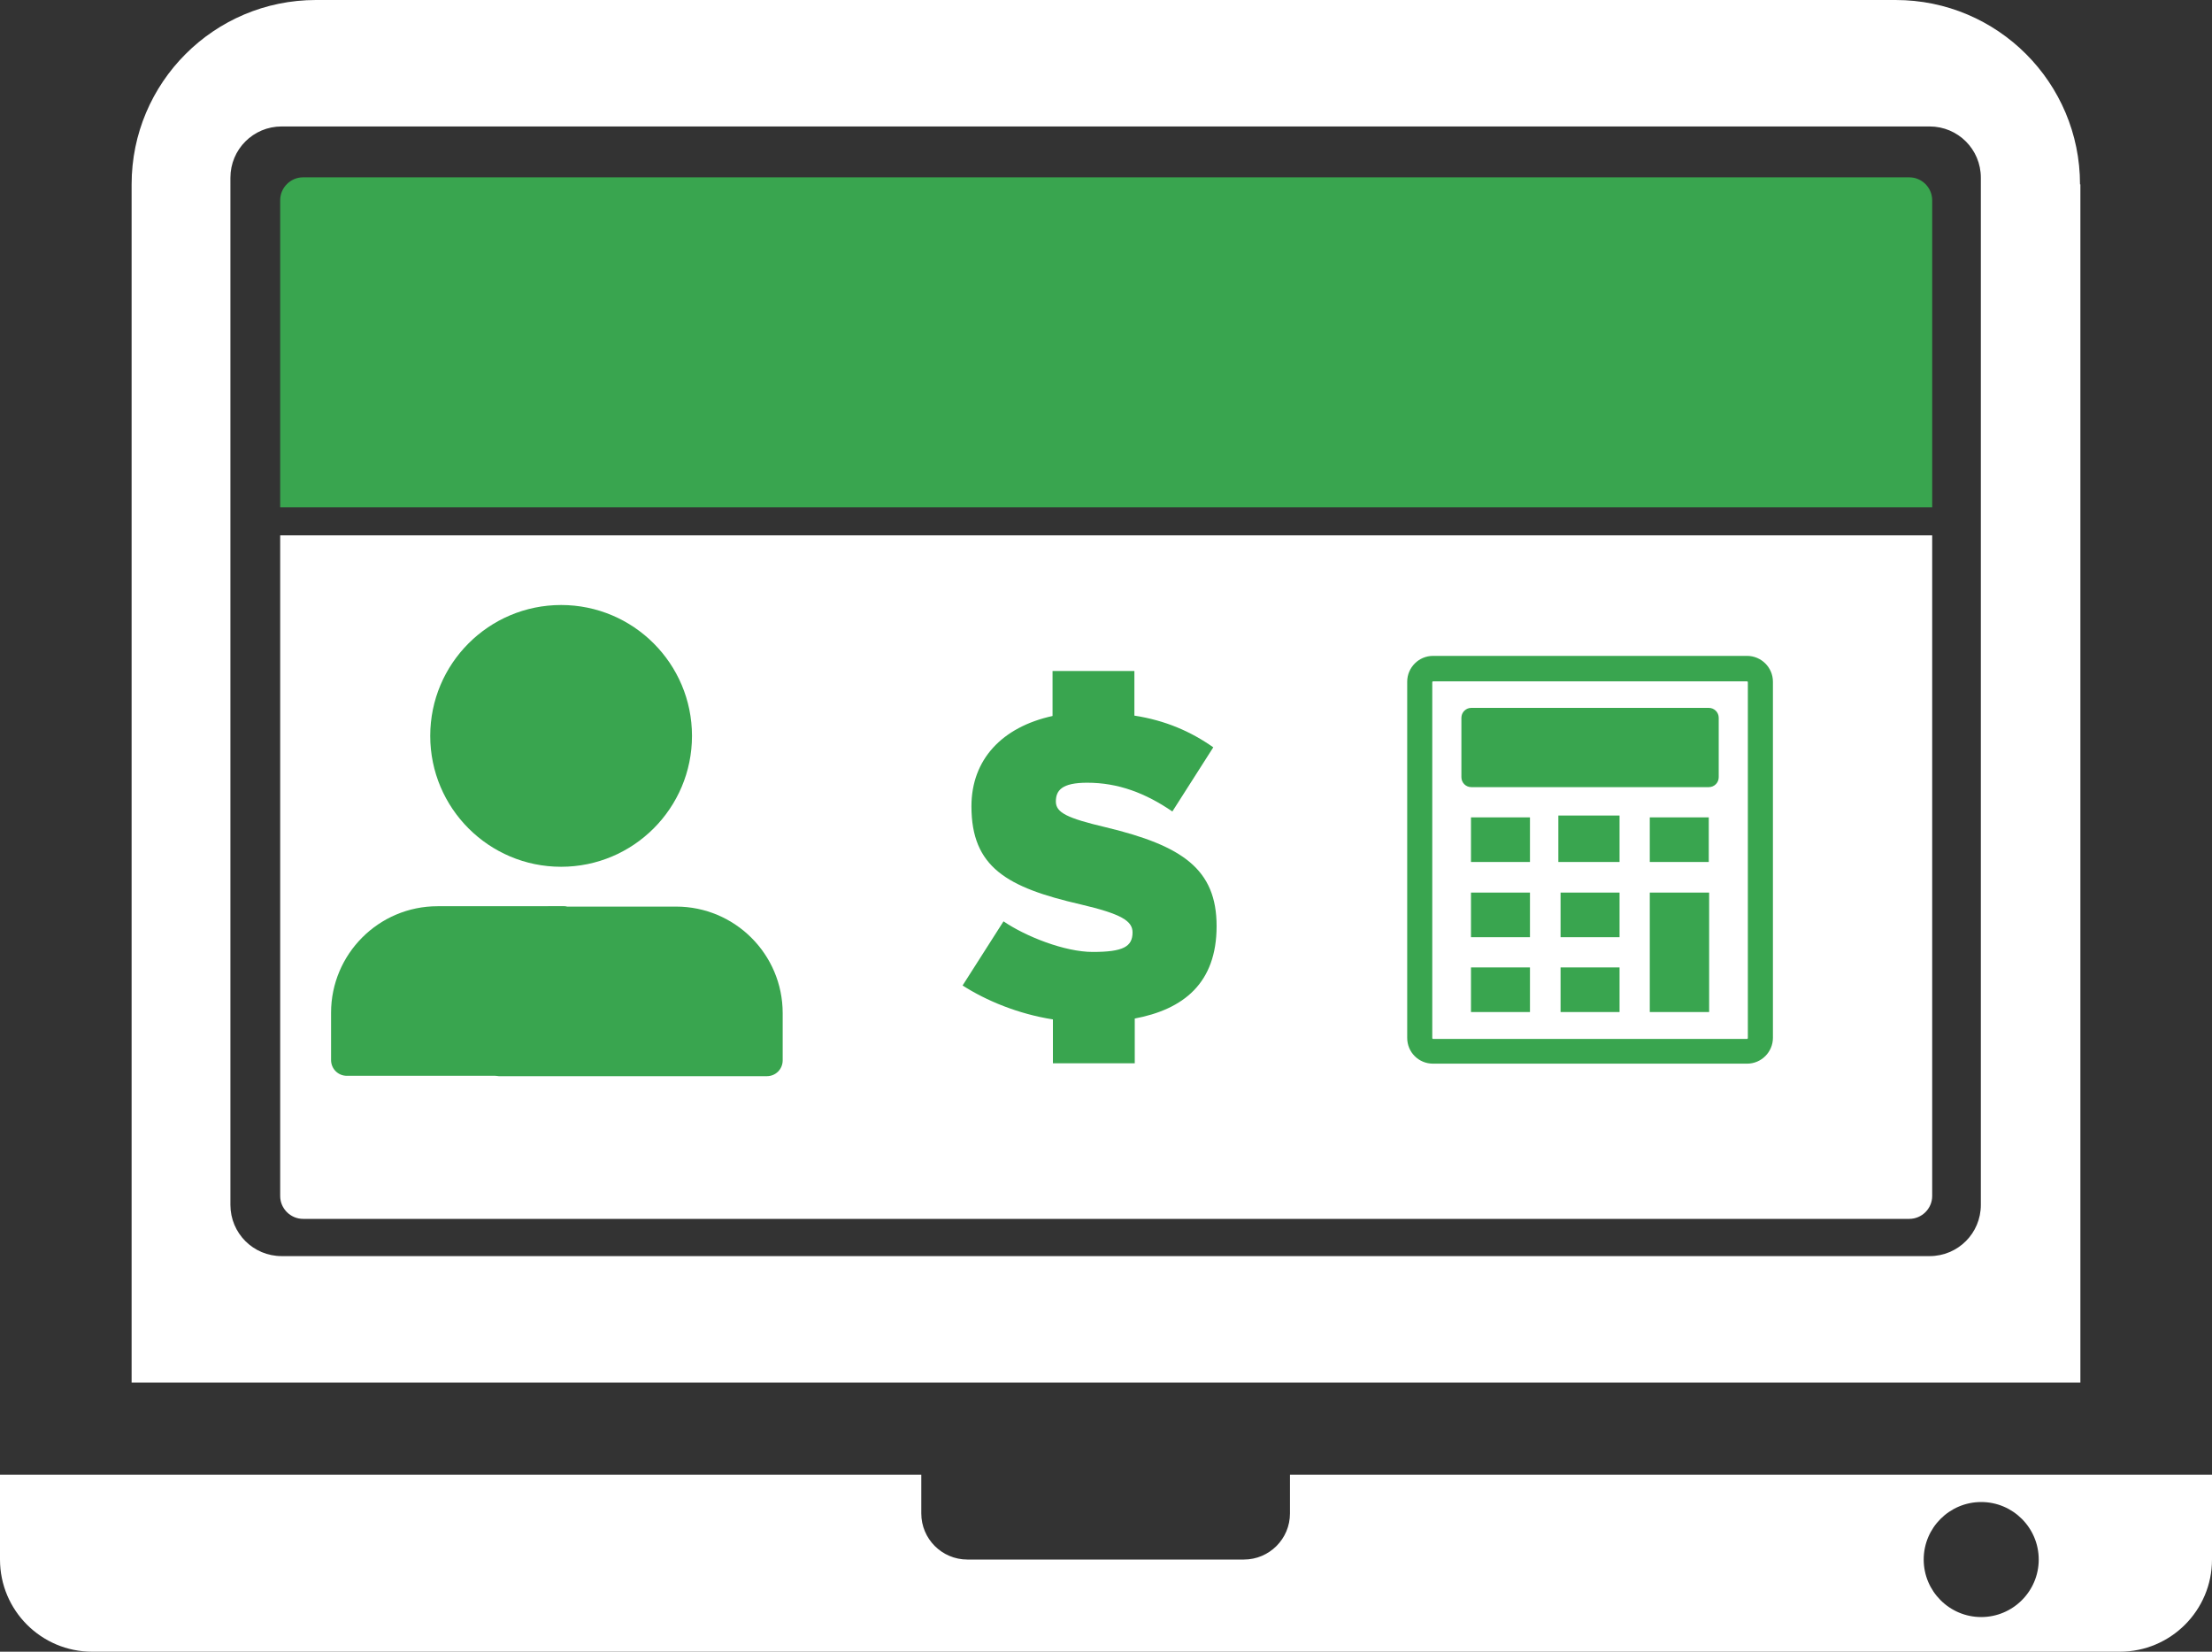 <?xml version="1.0" encoding="UTF-8"?><svg xmlns="http://www.w3.org/2000/svg" viewBox="0 0 60 44.8"><rect x="0" y="0" width="60" height="44.8" fill="#333333" stroke="none"/><defs><style>.e{fill:#fff;}.f{fill:#39a54f;}</style></defs><g id="a"/><g id="b"><g id="c"><g id="d"><path class="e" d="M53.73,32.68c0,.77-.62,1.39-1.39,1.39H7.64c-.77,0-1.39-.62-1.39-1.39V4.82c0-.77,.62-1.39,1.39-1.39H52.34c.77,0,1.39,.62,1.39,1.39v27.86Zm2.69-27.68c0-2.76-2.24-5-5-5H8.57C5.81,0,3.57,2.24,3.57,5V37.5H56.43V5Zm-2.68,38.86c-.86,0-1.56-.7-1.56-1.56s.7-1.56,1.56-1.56,1.56,.7,1.56,1.56-.7,1.56-1.56,1.56m-18.75-3.86v1.05c0,.69-.56,1.25-1.25,1.25h-7.5c-.69,0-1.25-.56-1.25-1.25v-1.05H0v2.3c0,1.38,1.12,2.5,2.5,2.5H57.5c1.38,0,2.5-1.12,2.5-2.5v-2.3h-25Z"/><g><path class="f" d="M52.41,13.76H7.6V5.43c0-.34,.28-.62,.62-.62H51.79c.34,0,.62,.28,.62,.62V13.76Z"/><path class="e" d="M52.41,14.52H7.6v17.92c0,.34,.28,.62,.62,.62H51.79c.34,0,.62-.28,.62-.62V14.52Z"/></g><path class="f" d="M30.78,27.62v1.22h-2.22v-1.19c-.95-.15-1.81-.51-2.45-.92l1.11-1.74c.6,.41,1.66,.83,2.42,.83,.82,0,1.08-.14,1.08-.53,0-.31-.3-.5-1.41-.76-2-.46-2.96-1.01-2.96-2.66,0-1.27,.83-2.15,2.2-2.45v-1.22h2.22v1.21c.84,.13,1.53,.43,2.14,.86l-1.11,1.74c-.73-.5-1.47-.78-2.31-.78-.69,0-.85,.21-.85,.51s.3,.45,1.36,.7c2.08,.5,3,1.14,3,2.68s-.89,2.26-2.24,2.51Z"/><g><path class="f" d="M47.41,28.16s-.01,.02-.02,.02h-8.52s-.02-.01-.02-.02v-9.66s.01-.02,.02-.02h8.52s.02,.01,.02,.02v9.66Zm-.02-10.37h-8.52c-.39,0-.7,.32-.7,.7v9.66c0,.39,.31,.7,.7,.7h8.52c.39,0,.7-.32,.7-.7v-9.66c0-.39-.32-.7-.7-.7"/><path class="f" d="M46.35,19.2h-6.44c-.15,0-.27,.12-.27,.27v1.61c0,.15,.12,.27,.27,.27h6.44c.15,0,.27-.12,.27-.27v-1.61c0-.15-.12-.27-.27-.27"/></g><rect class="f" x="39.9" y="22.17" width="1.6" height="1.21"/><polygon class="f" points="42.27 23.38 42.33 23.38 43.93 23.38 43.93 22.12 42.27 22.12 42.27 23.38"/><rect class="f" x="44.75" y="22.17" width="1.6" height="1.21"/><rect class="f" x="39.9" y="24.21" width="1.6" height="1.21"/><rect class="f" x="42.33" y="24.21" width="1.6" height="1.21"/><polygon class="f" points="44.75 26.42 44.75 26.42 44.75 27.45 46.36 27.45 46.36 26.42 46.36 26.24 46.36 24.21 44.75 24.21 44.75 26.42"/><rect class="f" x="39.9" y="26.24" width="1.6" height="1.21"/><rect class="f" x="42.33" y="26.24" width="1.6" height="1.21"/><g><path class="f" d="M15.48,24.71c-.03-.08-.1-.13-.18-.13h-3.43c-1.6,0-2.89,1.3-2.89,2.89v1.28c0,.24,.19,.43,.43,.43h7.27c.12,0,.21-.12,.18-.24l-1.38-4.24Z"/><path class="f" d="M13.35,28.95c-.04,.12,.05,.24,.18,.24h7.27c.24,0,.43-.19,.43-.43v-1.28c0-1.6-1.3-2.89-2.89-2.89h-3.43c-.08,0-.15,.05-.18,.13l-1.38,4.24Z"/><path class="f" d="M15.22,23.51c1.96,0,3.55-1.59,3.55-3.55s-1.59-3.55-3.55-3.55-3.55,1.59-3.55,3.55,1.59,3.55,3.55,3.55"/></g></g></g></g></svg>